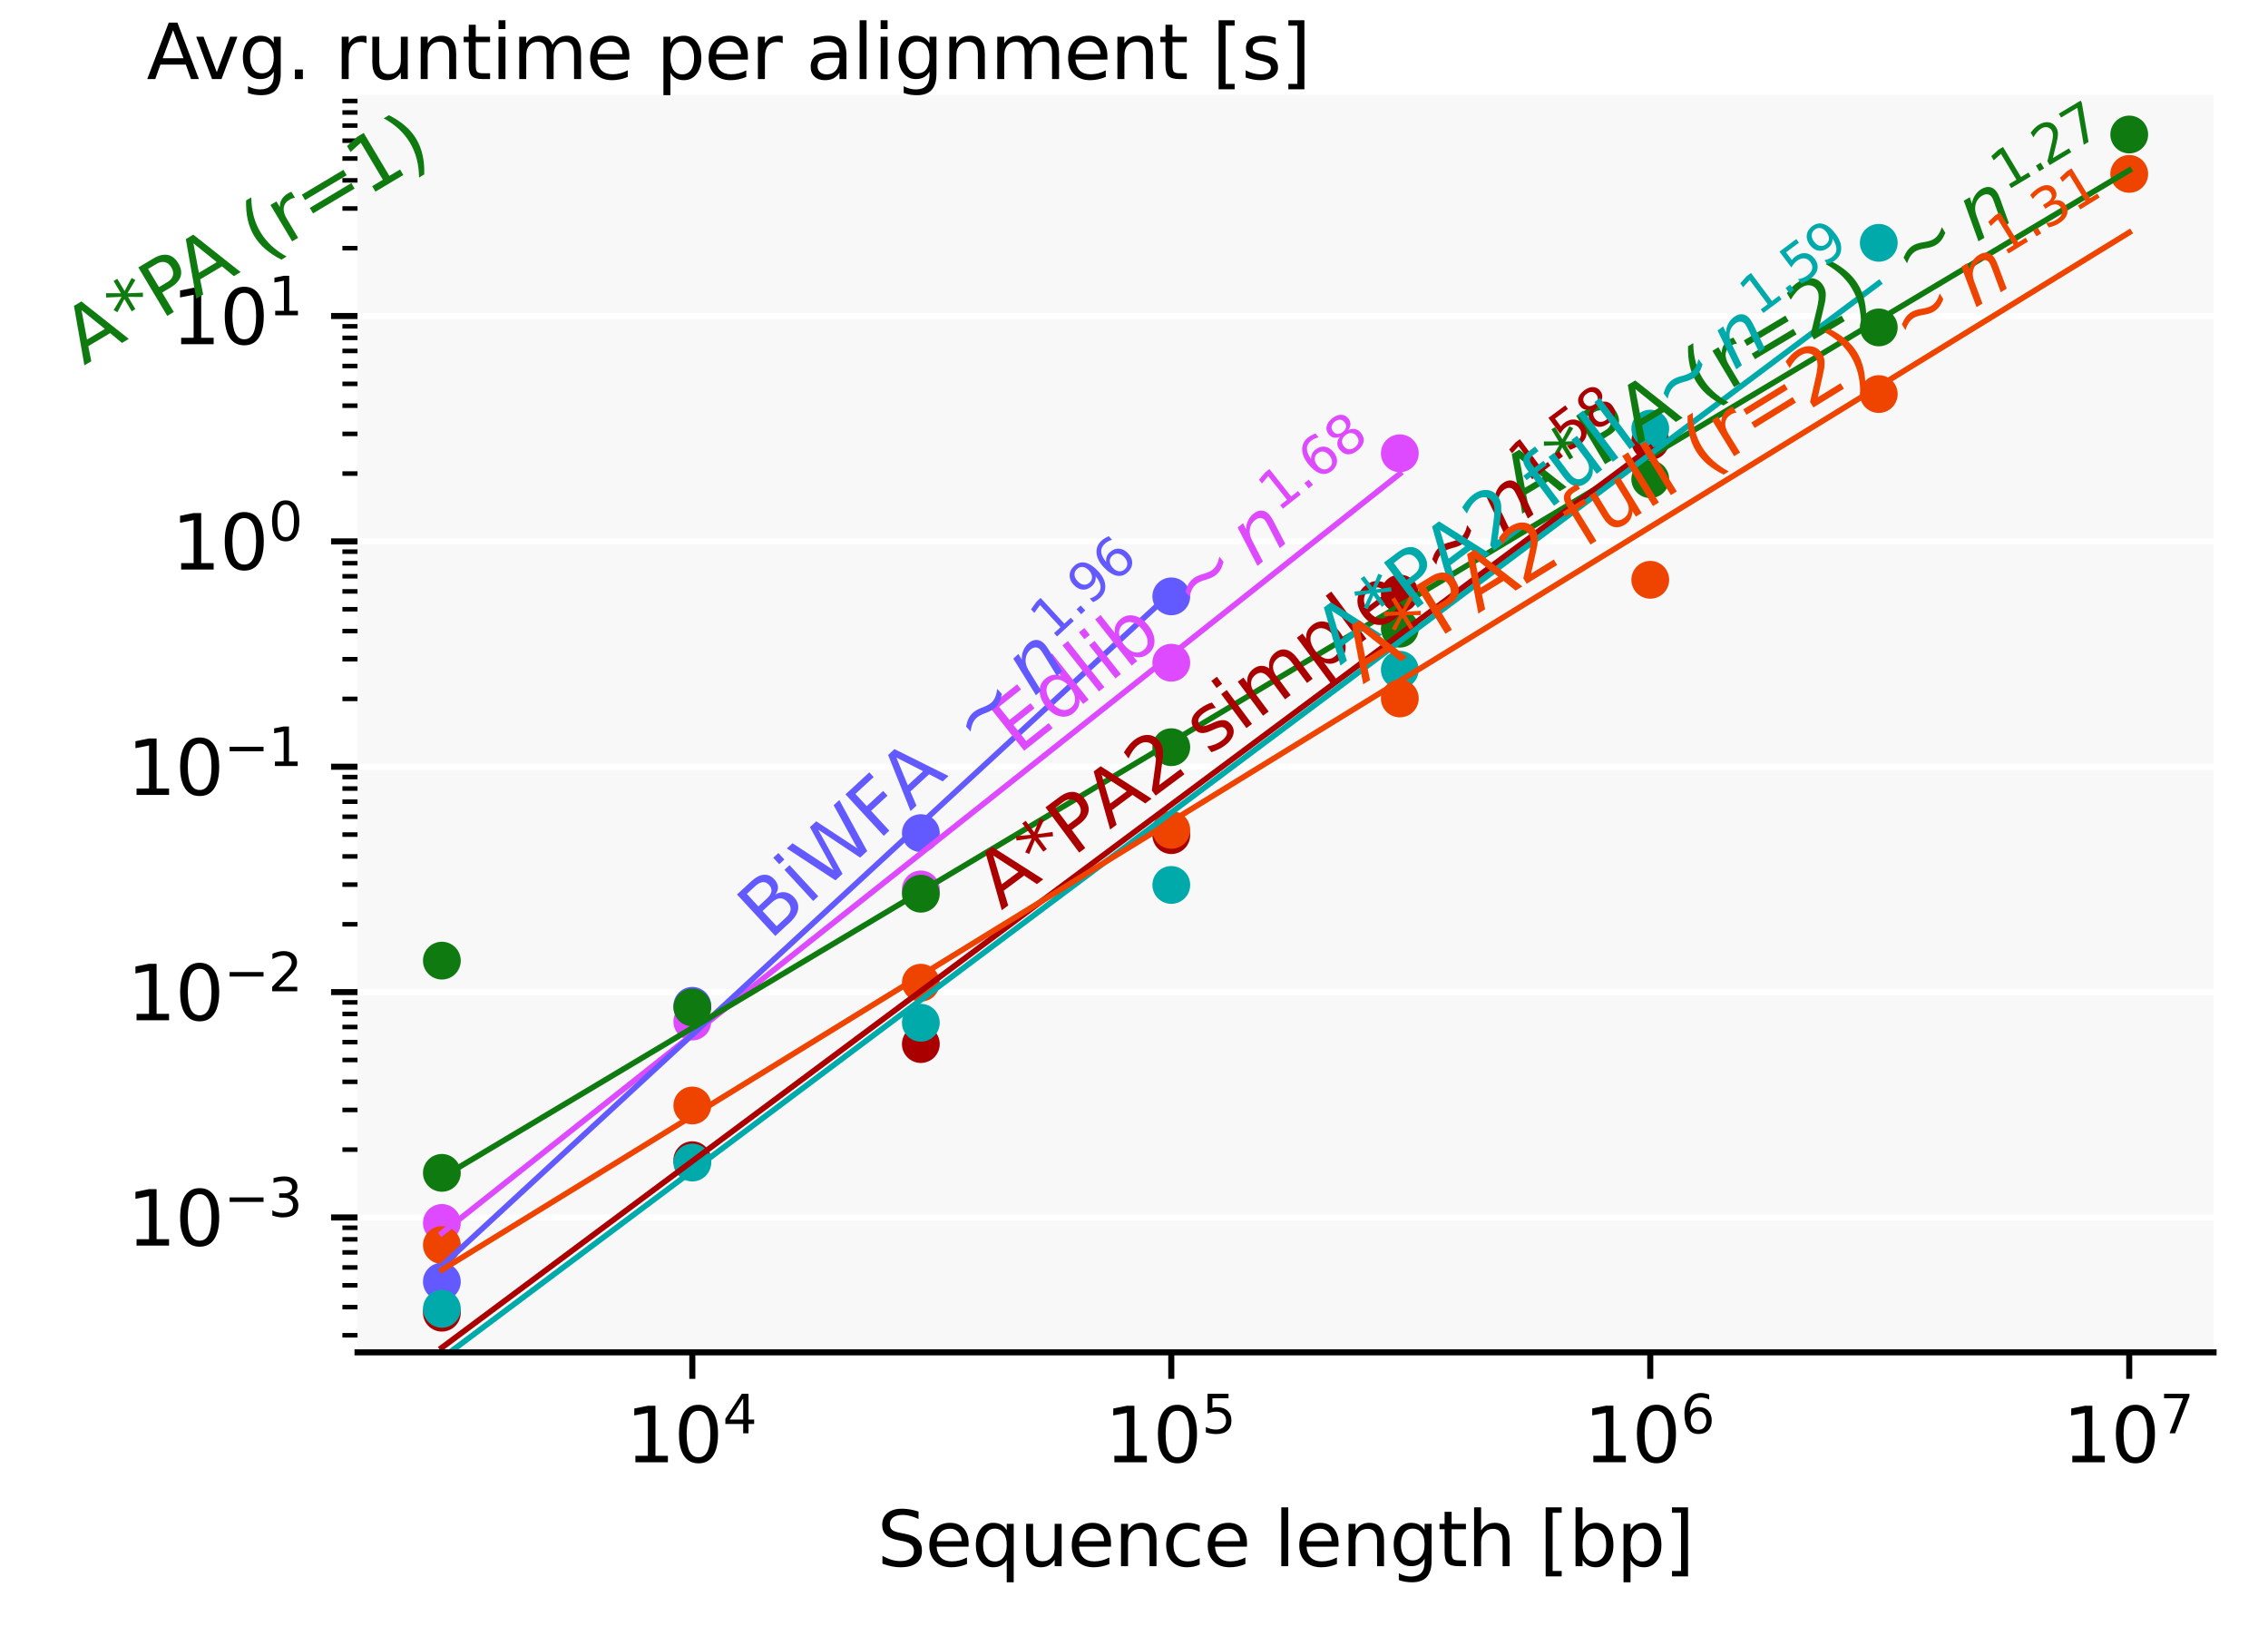 <?xml version="1.0" encoding="utf-8" standalone="no"?>
<!DOCTYPE svg PUBLIC "-//W3C//DTD SVG 1.1//EN"
  "http://www.w3.org/Graphics/SVG/1.1/DTD/svg11.dtd">
<svg xmlns:xlink="http://www.w3.org/1999/xlink" width="300.014pt" height="216.415pt" viewBox="0 0 300.014 216.415" xmlns="http://www.w3.org/2000/svg" version="1.1">
 <defs>
  <style type="text/css">*{stroke-linejoin: round; stroke-linecap: butt}</style>
 </defs>
 <g id="figure_1">
  <g id="patch_1">
   <path d="M 0 216.415 
L 300.014 216.415 
L 300.014 0 
L 0 0 
z
" style="fill: #ffffff"/>
  </g>
  <g id="axes_1">
   <g id="patch_2">
    <path d="M 47.294 178.859 
L 292.814 178.859 
L 292.814 12.539 
L 47.294 12.539 
z
" style="fill: #f8f8f8"/>
   </g>
   <g id="PolyCollection_1"/>
   <g id="matplotlib.axis_1">
    <g id="xtick_1">
     <g id="line2d_1">
      <defs>
       <path id="mc2940984a9" d="M 0 0 
L 0 3.5 
" style="stroke: #000000; stroke-width: 0.8"/>
      </defs>
      <g>
       <use xlink:href="#mc2940984a9" x="91.581" y="178.859" style="stroke: #000000; stroke-width: 0.8"/>
      </g>
     </g>
     <g id="text_1">
      <!-- $\mathdefault{10^{4}}$ -->
      <g transform="translate(82.781 193.458) scale(0.1 -0.1)">
       <defs>
        <path id="DejaVuSans-31" d="M 794 531 
L 1825 531 
L 1825 4091 
L 703 3866 
L 703 4441 
L 1819 4666 
L 2450 4666 
L 2450 531 
L 3481 531 
L 3481 0 
L 794 0 
L 794 531 
z
" transform="scale(0.016)"/>
        <path id="DejaVuSans-30" d="M 2034 4250 
Q 1547 4250 1301 3770 
Q 1056 3291 1056 2328 
Q 1056 1369 1301 889 
Q 1547 409 2034 409 
Q 2525 409 2770 889 
Q 3016 1369 3016 2328 
Q 3016 3291 2770 3770 
Q 2525 4250 2034 4250 
z
M 2034 4750 
Q 2819 4750 3233 4129 
Q 3647 3509 3647 2328 
Q 3647 1150 3233 529 
Q 2819 -91 2034 -91 
Q 1250 -91 836 529 
Q 422 1150 422 2328 
Q 422 3509 836 4129 
Q 1250 4750 2034 4750 
z
" transform="scale(0.016)"/>
        <path id="DejaVuSans-34" d="M 2419 4116 
L 825 1625 
L 2419 1625 
L 2419 4116 
z
M 2253 4666 
L 3047 4666 
L 3047 1625 
L 3713 1625 
L 3713 1100 
L 3047 1100 
L 3047 0 
L 2419 0 
L 2419 1100 
L 313 1100 
L 313 1709 
L 2253 4666 
z
" transform="scale(0.016)"/>
       </defs>
       <use xlink:href="#DejaVuSans-31" transform="translate(0 0.684)"/>
       <use xlink:href="#DejaVuSans-30" transform="translate(63.623 0.684)"/>
       <use xlink:href="#DejaVuSans-34" transform="translate(128.203 38.966) scale(0.7)"/>
      </g>
     </g>
    </g>
    <g id="xtick_2">
     <g id="line2d_2">
      <g>
       <use xlink:href="#mc2940984a9" x="154.94" y="178.859" style="stroke: #000000; stroke-width: 0.8"/>
      </g>
     </g>
     <g id="text_2">
      <!-- $\mathdefault{10^{5}}$ -->
      <g transform="translate(146.14 193.458) scale(0.1 -0.1)">
       <defs>
        <path id="DejaVuSans-35" d="M 691 4666 
L 3169 4666 
L 3169 4134 
L 1269 4134 
L 1269 2991 
Q 1406 3038 1543 3061 
Q 1681 3084 1819 3084 
Q 2600 3084 3056 2656 
Q 3513 2228 3513 1497 
Q 3513 744 3044 326 
Q 2575 -91 1722 -91 
Q 1428 -91 1123 -41 
Q 819 9 494 109 
L 494 744 
Q 775 591 1075 516 
Q 1375 441 1709 441 
Q 2250 441 2565 725 
Q 2881 1009 2881 1497 
Q 2881 1984 2565 2268 
Q 2250 2553 1709 2553 
Q 1456 2553 1204 2497 
Q 953 2441 691 2322 
L 691 4666 
z
" transform="scale(0.016)"/>
       </defs>
       <use xlink:href="#DejaVuSans-31" transform="translate(0 0.684)"/>
       <use xlink:href="#DejaVuSans-30" transform="translate(63.623 0.684)"/>
       <use xlink:href="#DejaVuSans-35" transform="translate(128.203 38.966) scale(0.7)"/>
      </g>
     </g>
    </g>
    <g id="xtick_3">
     <g id="line2d_3">
      <g>
       <use xlink:href="#mc2940984a9" x="218.299" y="178.859" style="stroke: #000000; stroke-width: 0.8"/>
      </g>
     </g>
     <g id="text_3">
      <!-- $\mathdefault{10^{6}}$ -->
      <g transform="translate(209.499 193.458) scale(0.1 -0.1)">
       <defs>
        <path id="DejaVuSans-36" d="M 2113 2584 
Q 1688 2584 1439 2293 
Q 1191 2003 1191 1497 
Q 1191 994 1439 701 
Q 1688 409 2113 409 
Q 2538 409 2786 701 
Q 3034 994 3034 1497 
Q 3034 2003 2786 2293 
Q 2538 2584 2113 2584 
z
M 3366 4563 
L 3366 3988 
Q 3128 4100 2886 4159 
Q 2644 4219 2406 4219 
Q 1781 4219 1451 3797 
Q 1122 3375 1075 2522 
Q 1259 2794 1537 2939 
Q 1816 3084 2150 3084 
Q 2853 3084 3261 2657 
Q 3669 2231 3669 1497 
Q 3669 778 3244 343 
Q 2819 -91 2113 -91 
Q 1303 -91 875 529 
Q 447 1150 447 2328 
Q 447 3434 972 4092 
Q 1497 4750 2381 4750 
Q 2619 4750 2861 4703 
Q 3103 4656 3366 4563 
z
" transform="scale(0.016)"/>
       </defs>
       <use xlink:href="#DejaVuSans-31" transform="translate(0 0.766)"/>
       <use xlink:href="#DejaVuSans-30" transform="translate(63.623 0.766)"/>
       <use xlink:href="#DejaVuSans-36" transform="translate(128.203 39.047) scale(0.7)"/>
      </g>
     </g>
    </g>
    <g id="xtick_4">
     <g id="line2d_4">
      <g>
       <use xlink:href="#mc2940984a9" x="281.658" y="178.859" style="stroke: #000000; stroke-width: 0.8"/>
      </g>
     </g>
     <g id="text_4">
      <!-- $\mathdefault{10^{7}}$ -->
      <g transform="translate(272.858 193.458) scale(0.1 -0.1)">
       <defs>
        <path id="DejaVuSans-37" d="M 525 4666 
L 3525 4666 
L 3525 4397 
L 1831 0 
L 1172 0 
L 2766 4134 
L 525 4134 
L 525 4666 
z
" transform="scale(0.016)"/>
       </defs>
       <use xlink:href="#DejaVuSans-31" transform="translate(0 0.684)"/>
       <use xlink:href="#DejaVuSans-30" transform="translate(63.623 0.684)"/>
       <use xlink:href="#DejaVuSans-37" transform="translate(128.203 38.966) scale(0.7)"/>
      </g>
     </g>
    </g>
    <g id="xtick_5"/>
    <g id="xtick_6"/>
    <g id="xtick_7"/>
    <g id="xtick_8"/>
    <g id="xtick_9"/>
    <g id="xtick_10"/>
    <g id="xtick_11"/>
    <g id="xtick_12"/>
    <g id="xtick_13"/>
    <g id="xtick_14"/>
    <g id="xtick_15"/>
    <g id="xtick_16"/>
    <g id="xtick_17"/>
    <g id="xtick_18"/>
    <g id="xtick_19"/>
    <g id="xtick_20"/>
    <g id="xtick_21"/>
    <g id="xtick_22"/>
    <g id="xtick_23"/>
    <g id="xtick_24"/>
    <g id="xtick_25"/>
    <g id="xtick_26"/>
    <g id="xtick_27"/>
    <g id="xtick_28"/>
    <g id="xtick_29"/>
    <g id="xtick_30"/>
    <g id="xtick_31"/>
    <g id="xtick_32"/>
    <g id="xtick_33"/>
    <g id="xtick_34"/>
    <g id="xtick_35"/>
    <g id="xtick_36"/>
    <g id="text_5">
     <!-- Sequence length [bp] -->
     <g transform="translate(116.024 207.136) scale(0.1 -0.1)">
      <defs>
       <path id="DejaVuSans-53" d="M 3425 4513 
L 3425 3897 
Q 3066 4069 2747 4153 
Q 2428 4238 2131 4238 
Q 1616 4238 1336 4038 
Q 1056 3838 1056 3469 
Q 1056 3159 1242 3001 
Q 1428 2844 1947 2747 
L 2328 2669 
Q 3034 2534 3370 2195 
Q 3706 1856 3706 1288 
Q 3706 609 3251 259 
Q 2797 -91 1919 -91 
Q 1588 -91 1214 -16 
Q 841 59 441 206 
L 441 856 
Q 825 641 1194 531 
Q 1563 422 1919 422 
Q 2459 422 2753 634 
Q 3047 847 3047 1241 
Q 3047 1584 2836 1778 
Q 2625 1972 2144 2069 
L 1759 2144 
Q 1053 2284 737 2584 
Q 422 2884 422 3419 
Q 422 4038 858 4394 
Q 1294 4750 2059 4750 
Q 2388 4750 2728 4690 
Q 3069 4631 3425 4513 
z
" transform="scale(0.016)"/>
       <path id="DejaVuSans-65" d="M 3597 1894 
L 3597 1613 
L 953 1613 
Q 991 1019 1311 708 
Q 1631 397 2203 397 
Q 2534 397 2845 478 
Q 3156 559 3463 722 
L 3463 178 
Q 3153 47 2828 -22 
Q 2503 -91 2169 -91 
Q 1331 -91 842 396 
Q 353 884 353 1716 
Q 353 2575 817 3079 
Q 1281 3584 2069 3584 
Q 2775 3584 3186 3129 
Q 3597 2675 3597 1894 
z
M 3022 2063 
Q 3016 2534 2758 2815 
Q 2500 3097 2075 3097 
Q 1594 3097 1305 2825 
Q 1016 2553 972 2059 
L 3022 2063 
z
" transform="scale(0.016)"/>
       <path id="DejaVuSans-71" d="M 947 1747 
Q 947 1113 1208 752 
Q 1469 391 1925 391 
Q 2381 391 2643 752 
Q 2906 1113 2906 1747 
Q 2906 2381 2643 2742 
Q 2381 3103 1925 3103 
Q 1469 3103 1208 2742 
Q 947 2381 947 1747 
z
M 2906 525 
Q 2725 213 2448 61 
Q 2172 -91 1784 -91 
Q 1150 -91 751 415 
Q 353 922 353 1747 
Q 353 2572 751 3078 
Q 1150 3584 1784 3584 
Q 2172 3584 2448 3432 
Q 2725 3281 2906 2969 
L 2906 3500 
L 3481 3500 
L 3481 -1331 
L 2906 -1331 
L 2906 525 
z
" transform="scale(0.016)"/>
       <path id="DejaVuSans-75" d="M 544 1381 
L 544 3500 
L 1119 3500 
L 1119 1403 
Q 1119 906 1312 657 
Q 1506 409 1894 409 
Q 2359 409 2629 706 
Q 2900 1003 2900 1516 
L 2900 3500 
L 3475 3500 
L 3475 0 
L 2900 0 
L 2900 538 
Q 2691 219 2414 64 
Q 2138 -91 1772 -91 
Q 1169 -91 856 284 
Q 544 659 544 1381 
z
M 1991 3584 
L 1991 3584 
z
" transform="scale(0.016)"/>
       <path id="DejaVuSans-6e" d="M 3513 2113 
L 3513 0 
L 2938 0 
L 2938 2094 
Q 2938 2591 2744 2837 
Q 2550 3084 2163 3084 
Q 1697 3084 1428 2787 
Q 1159 2491 1159 1978 
L 1159 0 
L 581 0 
L 581 3500 
L 1159 3500 
L 1159 2956 
Q 1366 3272 1645 3428 
Q 1925 3584 2291 3584 
Q 2894 3584 3203 3211 
Q 3513 2838 3513 2113 
z
" transform="scale(0.016)"/>
       <path id="DejaVuSans-63" d="M 3122 3366 
L 3122 2828 
Q 2878 2963 2633 3030 
Q 2388 3097 2138 3097 
Q 1578 3097 1268 2742 
Q 959 2388 959 1747 
Q 959 1106 1268 751 
Q 1578 397 2138 397 
Q 2388 397 2633 464 
Q 2878 531 3122 666 
L 3122 134 
Q 2881 22 2623 -34 
Q 2366 -91 2075 -91 
Q 1284 -91 818 406 
Q 353 903 353 1747 
Q 353 2603 823 3093 
Q 1294 3584 2113 3584 
Q 2378 3584 2631 3529 
Q 2884 3475 3122 3366 
z
" transform="scale(0.016)"/>
       <path id="DejaVuSans-20" transform="scale(0.016)"/>
       <path id="DejaVuSans-6c" d="M 603 4863 
L 1178 4863 
L 1178 0 
L 603 0 
L 603 4863 
z
" transform="scale(0.016)"/>
       <path id="DejaVuSans-67" d="M 2906 1791 
Q 2906 2416 2648 2759 
Q 2391 3103 1925 3103 
Q 1463 3103 1205 2759 
Q 947 2416 947 1791 
Q 947 1169 1205 825 
Q 1463 481 1925 481 
Q 2391 481 2648 825 
Q 2906 1169 2906 1791 
z
M 3481 434 
Q 3481 -459 3084 -895 
Q 2688 -1331 1869 -1331 
Q 1566 -1331 1297 -1286 
Q 1028 -1241 775 -1147 
L 775 -588 
Q 1028 -725 1275 -790 
Q 1522 -856 1778 -856 
Q 2344 -856 2625 -561 
Q 2906 -266 2906 331 
L 2906 616 
Q 2728 306 2450 153 
Q 2172 0 1784 0 
Q 1141 0 747 490 
Q 353 981 353 1791 
Q 353 2603 747 3093 
Q 1141 3584 1784 3584 
Q 2172 3584 2450 3431 
Q 2728 3278 2906 2969 
L 2906 3500 
L 3481 3500 
L 3481 434 
z
" transform="scale(0.016)"/>
       <path id="DejaVuSans-74" d="M 1172 4494 
L 1172 3500 
L 2356 3500 
L 2356 3053 
L 1172 3053 
L 1172 1153 
Q 1172 725 1289 603 
Q 1406 481 1766 481 
L 2356 481 
L 2356 0 
L 1766 0 
Q 1100 0 847 248 
Q 594 497 594 1153 
L 594 3053 
L 172 3053 
L 172 3500 
L 594 3500 
L 594 4494 
L 1172 4494 
z
" transform="scale(0.016)"/>
       <path id="DejaVuSans-68" d="M 3513 2113 
L 3513 0 
L 2938 0 
L 2938 2094 
Q 2938 2591 2744 2837 
Q 2550 3084 2163 3084 
Q 1697 3084 1428 2787 
Q 1159 2491 1159 1978 
L 1159 0 
L 581 0 
L 581 4863 
L 1159 4863 
L 1159 2956 
Q 1366 3272 1645 3428 
Q 1925 3584 2291 3584 
Q 2894 3584 3203 3211 
Q 3513 2838 3513 2113 
z
" transform="scale(0.016)"/>
       <path id="DejaVuSans-5b" d="M 550 4863 
L 1875 4863 
L 1875 4416 
L 1125 4416 
L 1125 -397 
L 1875 -397 
L 1875 -844 
L 550 -844 
L 550 4863 
z
" transform="scale(0.016)"/>
       <path id="DejaVuSans-62" d="M 3116 1747 
Q 3116 2381 2855 2742 
Q 2594 3103 2138 3103 
Q 1681 3103 1420 2742 
Q 1159 2381 1159 1747 
Q 1159 1113 1420 752 
Q 1681 391 2138 391 
Q 2594 391 2855 752 
Q 3116 1113 3116 1747 
z
M 1159 2969 
Q 1341 3281 1617 3432 
Q 1894 3584 2278 3584 
Q 2916 3584 3314 3078 
Q 3713 2572 3713 1747 
Q 3713 922 3314 415 
Q 2916 -91 2278 -91 
Q 1894 -91 1617 61 
Q 1341 213 1159 525 
L 1159 0 
L 581 0 
L 581 4863 
L 1159 4863 
L 1159 2969 
z
" transform="scale(0.016)"/>
       <path id="DejaVuSans-70" d="M 1159 525 
L 1159 -1331 
L 581 -1331 
L 581 3500 
L 1159 3500 
L 1159 2969 
Q 1341 3281 1617 3432 
Q 1894 3584 2278 3584 
Q 2916 3584 3314 3078 
Q 3713 2572 3713 1747 
Q 3713 922 3314 415 
Q 2916 -91 2278 -91 
Q 1894 -91 1617 61 
Q 1341 213 1159 525 
z
M 3116 1747 
Q 3116 2381 2855 2742 
Q 2594 3103 2138 3103 
Q 1681 3103 1420 2742 
Q 1159 2381 1159 1747 
Q 1159 1113 1420 752 
Q 1681 391 2138 391 
Q 2594 391 2855 752 
Q 3116 1113 3116 1747 
z
" transform="scale(0.016)"/>
       <path id="DejaVuSans-5d" d="M 1947 4863 
L 1947 -844 
L 622 -844 
L 622 -397 
L 1369 -397 
L 1369 4416 
L 622 4416 
L 622 4863 
L 1947 4863 
z
" transform="scale(0.016)"/>
      </defs>
      <use xlink:href="#DejaVuSans-53"/>
      <use xlink:href="#DejaVuSans-65" x="63.477"/>
      <use xlink:href="#DejaVuSans-71" x="125"/>
      <use xlink:href="#DejaVuSans-75" x="188.477"/>
      <use xlink:href="#DejaVuSans-65" x="251.855"/>
      <use xlink:href="#DejaVuSans-6e" x="313.379"/>
      <use xlink:href="#DejaVuSans-63" x="376.758"/>
      <use xlink:href="#DejaVuSans-65" x="431.738"/>
      <use xlink:href="#DejaVuSans-20" x="493.262"/>
      <use xlink:href="#DejaVuSans-6c" x="525.049"/>
      <use xlink:href="#DejaVuSans-65" x="552.832"/>
      <use xlink:href="#DejaVuSans-6e" x="614.355"/>
      <use xlink:href="#DejaVuSans-67" x="677.734"/>
      <use xlink:href="#DejaVuSans-74" x="741.211"/>
      <use xlink:href="#DejaVuSans-68" x="780.42"/>
      <use xlink:href="#DejaVuSans-20" x="843.799"/>
      <use xlink:href="#DejaVuSans-5b" x="875.586"/>
      <use xlink:href="#DejaVuSans-62" x="914.6"/>
      <use xlink:href="#DejaVuSans-70" x="978.076"/>
      <use xlink:href="#DejaVuSans-5d" x="1041.553"/>
     </g>
    </g>
   </g>
   <g id="matplotlib.axis_2">
    <g id="ytick_1">
     <g id="line2d_5">
      <path d="M 47.294 161.016 
L 292.814 161.016 
" clip-path="url(#p3058b700d5)" style="fill: none; stroke: #ffffff; stroke-width: 0.8; stroke-linecap: square"/>
     </g>
     <g id="line2d_6">
      <defs>
       <path id="m38356de965" d="M 0 0 
L -3.5 0 
" style="stroke: #000000; stroke-width: 0.8"/>
      </defs>
      <g>
       <use xlink:href="#m38356de965" x="47.294" y="161.016" style="stroke: #000000; stroke-width: 0.8"/>
      </g>
     </g>
     <g id="text_6">
      <!-- $\mathdefault{10^{-3}}$ -->
      <g transform="translate(16.794 164.815) scale(0.1 -0.1)">
       <defs>
        <path id="DejaVuSans-2212" d="M 678 2272 
L 4684 2272 
L 4684 1741 
L 678 1741 
L 678 2272 
z
" transform="scale(0.016)"/>
        <path id="DejaVuSans-33" d="M 2597 2516 
Q 3050 2419 3304 2112 
Q 3559 1806 3559 1356 
Q 3559 666 3084 287 
Q 2609 -91 1734 -91 
Q 1441 -91 1130 -33 
Q 819 25 488 141 
L 488 750 
Q 750 597 1062 519 
Q 1375 441 1716 441 
Q 2309 441 2620 675 
Q 2931 909 2931 1356 
Q 2931 1769 2642 2001 
Q 2353 2234 1838 2234 
L 1294 2234 
L 1294 2753 
L 1863 2753 
Q 2328 2753 2575 2939 
Q 2822 3125 2822 3475 
Q 2822 3834 2567 4026 
Q 2313 4219 1838 4219 
Q 1578 4219 1281 4162 
Q 984 4106 628 3988 
L 628 4550 
Q 988 4650 1302 4700 
Q 1616 4750 1894 4750 
Q 2613 4750 3031 4423 
Q 3450 4097 3450 3541 
Q 3450 3153 3228 2886 
Q 3006 2619 2597 2516 
z
" transform="scale(0.016)"/>
       </defs>
       <use xlink:href="#DejaVuSans-31" transform="translate(0 0.766)"/>
       <use xlink:href="#DejaVuSans-30" transform="translate(63.623 0.766)"/>
       <use xlink:href="#DejaVuSans-2212" transform="translate(128.203 39.047) scale(0.7)"/>
       <use xlink:href="#DejaVuSans-33" transform="translate(186.855 39.047) scale(0.7)"/>
      </g>
     </g>
    </g>
    <g id="ytick_2">
     <g id="line2d_7">
      <path d="M 47.294 131.21 
L 292.814 131.21 
" clip-path="url(#p3058b700d5)" style="fill: none; stroke: #ffffff; stroke-width: 0.8; stroke-linecap: square"/>
     </g>
     <g id="line2d_8">
      <g>
       <use xlink:href="#m38356de965" x="47.294" y="131.21" style="stroke: #000000; stroke-width: 0.8"/>
      </g>
     </g>
     <g id="text_7">
      <!-- $\mathdefault{10^{-2}}$ -->
      <g transform="translate(16.794 135.01) scale(0.1 -0.1)">
       <defs>
        <path id="DejaVuSans-32" d="M 1228 531 
L 3431 531 
L 3431 0 
L 469 0 
L 469 531 
Q 828 903 1448 1529 
Q 2069 2156 2228 2338 
Q 2531 2678 2651 2914 
Q 2772 3150 2772 3378 
Q 2772 3750 2511 3984 
Q 2250 4219 1831 4219 
Q 1534 4219 1204 4116 
Q 875 4013 500 3803 
L 500 4441 
Q 881 4594 1212 4672 
Q 1544 4750 1819 4750 
Q 2544 4750 2975 4387 
Q 3406 4025 3406 3419 
Q 3406 3131 3298 2873 
Q 3191 2616 2906 2266 
Q 2828 2175 2409 1742 
Q 1991 1309 1228 531 
z
" transform="scale(0.016)"/>
       </defs>
       <use xlink:href="#DejaVuSans-31" transform="translate(0 0.766)"/>
       <use xlink:href="#DejaVuSans-30" transform="translate(63.623 0.766)"/>
       <use xlink:href="#DejaVuSans-2212" transform="translate(128.203 39.047) scale(0.7)"/>
       <use xlink:href="#DejaVuSans-32" transform="translate(186.855 39.047) scale(0.7)"/>
      </g>
     </g>
    </g>
    <g id="ytick_3">
     <g id="line2d_9">
      <path d="M 47.294 101.405 
L 292.814 101.405 
" clip-path="url(#p3058b700d5)" style="fill: none; stroke: #ffffff; stroke-width: 0.8; stroke-linecap: square"/>
     </g>
     <g id="line2d_10">
      <g>
       <use xlink:href="#m38356de965" x="47.294" y="101.405" style="stroke: #000000; stroke-width: 0.8"/>
      </g>
     </g>
     <g id="text_8">
      <!-- $\mathdefault{10^{-1}}$ -->
      <g transform="translate(16.794 105.204) scale(0.1 -0.1)">
       <use xlink:href="#DejaVuSans-31" transform="translate(0 0.684)"/>
       <use xlink:href="#DejaVuSans-30" transform="translate(63.623 0.684)"/>
       <use xlink:href="#DejaVuSans-2212" transform="translate(128.203 38.966) scale(0.7)"/>
       <use xlink:href="#DejaVuSans-31" transform="translate(186.855 38.966) scale(0.7)"/>
      </g>
     </g>
    </g>
    <g id="ytick_4">
     <g id="line2d_11">
      <path d="M 47.294 71.6 
L 292.814 71.6 
" clip-path="url(#p3058b700d5)" style="fill: none; stroke: #ffffff; stroke-width: 0.8; stroke-linecap: square"/>
     </g>
     <g id="line2d_12">
      <g>
       <use xlink:href="#m38356de965" x="47.294" y="71.6" style="stroke: #000000; stroke-width: 0.8"/>
      </g>
     </g>
     <g id="text_9">
      <!-- $\mathdefault{10^{0}}$ -->
      <g transform="translate(22.694 75.399) scale(0.1 -0.1)">
       <use xlink:href="#DejaVuSans-31" transform="translate(0 0.766)"/>
       <use xlink:href="#DejaVuSans-30" transform="translate(63.623 0.766)"/>
       <use xlink:href="#DejaVuSans-30" transform="translate(128.203 39.047) scale(0.7)"/>
      </g>
     </g>
    </g>
    <g id="ytick_5">
     <g id="line2d_13">
      <path d="M 47.294 41.794 
L 292.814 41.794 
" clip-path="url(#p3058b700d5)" style="fill: none; stroke: #ffffff; stroke-width: 0.8; stroke-linecap: square"/>
     </g>
     <g id="line2d_14">
      <g>
       <use xlink:href="#m38356de965" x="47.294" y="41.794" style="stroke: #000000; stroke-width: 0.8"/>
      </g>
     </g>
     <g id="text_10">
      <!-- $\mathdefault{10^{1}}$ -->
      <g transform="translate(22.694 45.594) scale(0.1 -0.1)">
       <use xlink:href="#DejaVuSans-31" transform="translate(0 0.684)"/>
       <use xlink:href="#DejaVuSans-30" transform="translate(63.623 0.684)"/>
       <use xlink:href="#DejaVuSans-31" transform="translate(128.203 38.966) scale(0.7)"/>
      </g>
     </g>
    </g>
    <g id="ytick_6">
     <g id="line2d_15">
      <defs>
       <path id="m8ef26b0c0e" d="M 0 0 
L -2 0 
" style="stroke: #000000; stroke-width: 0.6"/>
      </defs>
      <g>
       <use xlink:href="#m8ef26b0c0e" x="47.294" y="176.6" style="stroke: #000000; stroke-width: 0.6"/>
      </g>
     </g>
    </g>
    <g id="ytick_7">
     <g id="line2d_16">
      <g>
       <use xlink:href="#m8ef26b0c0e" x="47.294" y="172.876" style="stroke: #000000; stroke-width: 0.6"/>
      </g>
     </g>
    </g>
    <g id="ytick_8">
     <g id="line2d_17">
      <g>
       <use xlink:href="#m8ef26b0c0e" x="47.294" y="169.988" style="stroke: #000000; stroke-width: 0.6"/>
      </g>
     </g>
    </g>
    <g id="ytick_9">
     <g id="line2d_18">
      <g>
       <use xlink:href="#m8ef26b0c0e" x="47.294" y="167.628" style="stroke: #000000; stroke-width: 0.6"/>
      </g>
     </g>
    </g>
    <g id="ytick_10">
     <g id="line2d_19">
      <g>
       <use xlink:href="#m8ef26b0c0e" x="47.294" y="165.633" style="stroke: #000000; stroke-width: 0.6"/>
      </g>
     </g>
    </g>
    <g id="ytick_11">
     <g id="line2d_20">
      <g>
       <use xlink:href="#m8ef26b0c0e" x="47.294" y="163.904" style="stroke: #000000; stroke-width: 0.6"/>
      </g>
     </g>
    </g>
    <g id="ytick_12">
     <g id="line2d_21">
      <g>
       <use xlink:href="#m8ef26b0c0e" x="47.294" y="162.379" style="stroke: #000000; stroke-width: 0.6"/>
      </g>
     </g>
    </g>
    <g id="ytick_13">
     <g id="line2d_22">
      <g>
       <use xlink:href="#m8ef26b0c0e" x="47.294" y="152.043" style="stroke: #000000; stroke-width: 0.6"/>
      </g>
     </g>
    </g>
    <g id="ytick_14">
     <g id="line2d_23">
      <g>
       <use xlink:href="#m8ef26b0c0e" x="47.294" y="146.795" style="stroke: #000000; stroke-width: 0.6"/>
      </g>
     </g>
    </g>
    <g id="ytick_15">
     <g id="line2d_24">
      <g>
       <use xlink:href="#m8ef26b0c0e" x="47.294" y="143.071" style="stroke: #000000; stroke-width: 0.6"/>
      </g>
     </g>
    </g>
    <g id="ytick_16">
     <g id="line2d_25">
      <g>
       <use xlink:href="#m8ef26b0c0e" x="47.294" y="140.183" style="stroke: #000000; stroke-width: 0.6"/>
      </g>
     </g>
    </g>
    <g id="ytick_17">
     <g id="line2d_26">
      <g>
       <use xlink:href="#m8ef26b0c0e" x="47.294" y="137.823" style="stroke: #000000; stroke-width: 0.6"/>
      </g>
     </g>
    </g>
    <g id="ytick_18">
     <g id="line2d_27">
      <g>
       <use xlink:href="#m8ef26b0c0e" x="47.294" y="135.827" style="stroke: #000000; stroke-width: 0.6"/>
      </g>
     </g>
    </g>
    <g id="ytick_19">
     <g id="line2d_28">
      <g>
       <use xlink:href="#m8ef26b0c0e" x="47.294" y="134.099" style="stroke: #000000; stroke-width: 0.6"/>
      </g>
     </g>
    </g>
    <g id="ytick_20">
     <g id="line2d_29">
      <g>
       <use xlink:href="#m8ef26b0c0e" x="47.294" y="132.574" style="stroke: #000000; stroke-width: 0.6"/>
      </g>
     </g>
    </g>
    <g id="ytick_21">
     <g id="line2d_30">
      <g>
       <use xlink:href="#m8ef26b0c0e" x="47.294" y="122.238" style="stroke: #000000; stroke-width: 0.6"/>
      </g>
     </g>
    </g>
    <g id="ytick_22">
     <g id="line2d_31">
      <g>
       <use xlink:href="#m8ef26b0c0e" x="47.294" y="116.99" style="stroke: #000000; stroke-width: 0.6"/>
      </g>
     </g>
    </g>
    <g id="ytick_23">
     <g id="line2d_32">
      <g>
       <use xlink:href="#m8ef26b0c0e" x="47.294" y="113.266" style="stroke: #000000; stroke-width: 0.6"/>
      </g>
     </g>
    </g>
    <g id="ytick_24">
     <g id="line2d_33">
      <g>
       <use xlink:href="#m8ef26b0c0e" x="47.294" y="110.377" style="stroke: #000000; stroke-width: 0.6"/>
      </g>
     </g>
    </g>
    <g id="ytick_25">
     <g id="line2d_34">
      <g>
       <use xlink:href="#m8ef26b0c0e" x="47.294" y="108.017" style="stroke: #000000; stroke-width: 0.6"/>
      </g>
     </g>
    </g>
    <g id="ytick_26">
     <g id="line2d_35">
      <g>
       <use xlink:href="#m8ef26b0c0e" x="47.294" y="106.022" style="stroke: #000000; stroke-width: 0.6"/>
      </g>
     </g>
    </g>
    <g id="ytick_27">
     <g id="line2d_36">
      <g>
       <use xlink:href="#m8ef26b0c0e" x="47.294" y="104.293" style="stroke: #000000; stroke-width: 0.6"/>
      </g>
     </g>
    </g>
    <g id="ytick_28">
     <g id="line2d_37">
      <g>
       <use xlink:href="#m8ef26b0c0e" x="47.294" y="102.769" style="stroke: #000000; stroke-width: 0.6"/>
      </g>
     </g>
    </g>
    <g id="ytick_29">
     <g id="line2d_38">
      <g>
       <use xlink:href="#m8ef26b0c0e" x="47.294" y="92.433" style="stroke: #000000; stroke-width: 0.6"/>
      </g>
     </g>
    </g>
    <g id="ytick_30">
     <g id="line2d_39">
      <g>
       <use xlink:href="#m8ef26b0c0e" x="47.294" y="87.184" style="stroke: #000000; stroke-width: 0.6"/>
      </g>
     </g>
    </g>
    <g id="ytick_31">
     <g id="line2d_40">
      <g>
       <use xlink:href="#m8ef26b0c0e" x="47.294" y="83.46" style="stroke: #000000; stroke-width: 0.6"/>
      </g>
     </g>
    </g>
    <g id="ytick_32">
     <g id="line2d_41">
      <g>
       <use xlink:href="#m8ef26b0c0e" x="47.294" y="80.572" style="stroke: #000000; stroke-width: 0.6"/>
      </g>
     </g>
    </g>
    <g id="ytick_33">
     <g id="line2d_42">
      <g>
       <use xlink:href="#m8ef26b0c0e" x="47.294" y="78.212" style="stroke: #000000; stroke-width: 0.6"/>
      </g>
     </g>
    </g>
    <g id="ytick_34">
     <g id="line2d_43">
      <g>
       <use xlink:href="#m8ef26b0c0e" x="47.294" y="76.217" style="stroke: #000000; stroke-width: 0.6"/>
      </g>
     </g>
    </g>
    <g id="ytick_35">
     <g id="line2d_44">
      <g>
       <use xlink:href="#m8ef26b0c0e" x="47.294" y="74.488" style="stroke: #000000; stroke-width: 0.6"/>
      </g>
     </g>
    </g>
    <g id="ytick_36">
     <g id="line2d_45">
      <g>
       <use xlink:href="#m8ef26b0c0e" x="47.294" y="72.963" style="stroke: #000000; stroke-width: 0.6"/>
      </g>
     </g>
    </g>
    <g id="ytick_37">
     <g id="line2d_46">
      <g>
       <use xlink:href="#m8ef26b0c0e" x="47.294" y="62.627" style="stroke: #000000; stroke-width: 0.6"/>
      </g>
     </g>
    </g>
    <g id="ytick_38">
     <g id="line2d_47">
      <g>
       <use xlink:href="#m8ef26b0c0e" x="47.294" y="57.379" style="stroke: #000000; stroke-width: 0.6"/>
      </g>
     </g>
    </g>
    <g id="ytick_39">
     <g id="line2d_48">
      <g>
       <use xlink:href="#m8ef26b0c0e" x="47.294" y="53.655" style="stroke: #000000; stroke-width: 0.6"/>
      </g>
     </g>
    </g>
    <g id="ytick_40">
     <g id="line2d_49">
      <g>
       <use xlink:href="#m8ef26b0c0e" x="47.294" y="50.767" style="stroke: #000000; stroke-width: 0.6"/>
      </g>
     </g>
    </g>
    <g id="ytick_41">
     <g id="line2d_50">
      <g>
       <use xlink:href="#m8ef26b0c0e" x="47.294" y="48.407" style="stroke: #000000; stroke-width: 0.6"/>
      </g>
     </g>
    </g>
    <g id="ytick_42">
     <g id="line2d_51">
      <g>
       <use xlink:href="#m8ef26b0c0e" x="47.294" y="46.411" style="stroke: #000000; stroke-width: 0.6"/>
      </g>
     </g>
    </g>
    <g id="ytick_43">
     <g id="line2d_52">
      <g>
       <use xlink:href="#m8ef26b0c0e" x="47.294" y="44.683" style="stroke: #000000; stroke-width: 0.6"/>
      </g>
     </g>
    </g>
    <g id="ytick_44">
     <g id="line2d_53">
      <g>
       <use xlink:href="#m8ef26b0c0e" x="47.294" y="43.158" style="stroke: #000000; stroke-width: 0.6"/>
      </g>
     </g>
    </g>
    <g id="ytick_45">
     <g id="line2d_54">
      <g>
       <use xlink:href="#m8ef26b0c0e" x="47.294" y="32.822" style="stroke: #000000; stroke-width: 0.6"/>
      </g>
     </g>
    </g>
    <g id="ytick_46">
     <g id="line2d_55">
      <g>
       <use xlink:href="#m8ef26b0c0e" x="47.294" y="27.574" style="stroke: #000000; stroke-width: 0.6"/>
      </g>
     </g>
    </g>
    <g id="ytick_47">
     <g id="line2d_56">
      <g>
       <use xlink:href="#m8ef26b0c0e" x="47.294" y="23.85" style="stroke: #000000; stroke-width: 0.6"/>
      </g>
     </g>
    </g>
    <g id="ytick_48">
     <g id="line2d_57">
      <g>
       <use xlink:href="#m8ef26b0c0e" x="47.294" y="20.961" style="stroke: #000000; stroke-width: 0.6"/>
      </g>
     </g>
    </g>
    <g id="ytick_49">
     <g id="line2d_58">
      <g>
       <use xlink:href="#m8ef26b0c0e" x="47.294" y="18.601" style="stroke: #000000; stroke-width: 0.6"/>
      </g>
     </g>
    </g>
    <g id="ytick_50">
     <g id="line2d_59">
      <g>
       <use xlink:href="#m8ef26b0c0e" x="47.294" y="16.606" style="stroke: #000000; stroke-width: 0.6"/>
      </g>
     </g>
    </g>
    <g id="ytick_51">
     <g id="line2d_60">
      <g>
       <use xlink:href="#m8ef26b0c0e" x="47.294" y="14.877" style="stroke: #000000; stroke-width: 0.6"/>
      </g>
     </g>
    </g>
    <g id="ytick_52">
     <g id="line2d_61">
      <g>
       <use xlink:href="#m8ef26b0c0e" x="47.294" y="13.353" style="stroke: #000000; stroke-width: 0.6"/>
      </g>
     </g>
    </g>
    <g id="text_11">
     <!-- Avg. runtime per alignment [s] -->
     <g transform="translate(19.394 10.459) scale(0.1 -0.1)">
      <defs>
       <path id="DejaVuSans-41" d="M 2188 4044 
L 1331 1722 
L 3047 1722 
L 2188 4044 
z
M 1831 4666 
L 2547 4666 
L 4325 0 
L 3669 0 
L 3244 1197 
L 1141 1197 
L 716 0 
L 50 0 
L 1831 4666 
z
" transform="scale(0.016)"/>
       <path id="DejaVuSans-76" d="M 191 3500 
L 800 3500 
L 1894 563 
L 2988 3500 
L 3597 3500 
L 2284 0 
L 1503 0 
L 191 3500 
z
" transform="scale(0.016)"/>
       <path id="DejaVuSans-2e" d="M 684 794 
L 1344 794 
L 1344 0 
L 684 0 
L 684 794 
z
" transform="scale(0.016)"/>
       <path id="DejaVuSans-72" d="M 2631 2963 
Q 2534 3019 2420 3045 
Q 2306 3072 2169 3072 
Q 1681 3072 1420 2755 
Q 1159 2438 1159 1844 
L 1159 0 
L 581 0 
L 581 3500 
L 1159 3500 
L 1159 2956 
Q 1341 3275 1631 3429 
Q 1922 3584 2338 3584 
Q 2397 3584 2469 3576 
Q 2541 3569 2628 3553 
L 2631 2963 
z
" transform="scale(0.016)"/>
       <path id="DejaVuSans-69" d="M 603 3500 
L 1178 3500 
L 1178 0 
L 603 0 
L 603 3500 
z
M 603 4863 
L 1178 4863 
L 1178 4134 
L 603 4134 
L 603 4863 
z
" transform="scale(0.016)"/>
       <path id="DejaVuSans-6d" d="M 3328 2828 
Q 3544 3216 3844 3400 
Q 4144 3584 4550 3584 
Q 5097 3584 5394 3201 
Q 5691 2819 5691 2113 
L 5691 0 
L 5113 0 
L 5113 2094 
Q 5113 2597 4934 2840 
Q 4756 3084 4391 3084 
Q 3944 3084 3684 2787 
Q 3425 2491 3425 1978 
L 3425 0 
L 2847 0 
L 2847 2094 
Q 2847 2600 2669 2842 
Q 2491 3084 2119 3084 
Q 1678 3084 1418 2786 
Q 1159 2488 1159 1978 
L 1159 0 
L 581 0 
L 581 3500 
L 1159 3500 
L 1159 2956 
Q 1356 3278 1631 3431 
Q 1906 3584 2284 3584 
Q 2666 3584 2933 3390 
Q 3200 3197 3328 2828 
z
" transform="scale(0.016)"/>
       <path id="DejaVuSans-61" d="M 2194 1759 
Q 1497 1759 1228 1600 
Q 959 1441 959 1056 
Q 959 750 1161 570 
Q 1363 391 1709 391 
Q 2188 391 2477 730 
Q 2766 1069 2766 1631 
L 2766 1759 
L 2194 1759 
z
M 3341 1997 
L 3341 0 
L 2766 0 
L 2766 531 
Q 2569 213 2275 61 
Q 1981 -91 1556 -91 
Q 1019 -91 701 211 
Q 384 513 384 1019 
Q 384 1609 779 1909 
Q 1175 2209 1959 2209 
L 2766 2209 
L 2766 2266 
Q 2766 2663 2505 2880 
Q 2244 3097 1772 3097 
Q 1472 3097 1187 3025 
Q 903 2953 641 2809 
L 641 3341 
Q 956 3463 1253 3523 
Q 1550 3584 1831 3584 
Q 2591 3584 2966 3190 
Q 3341 2797 3341 1997 
z
" transform="scale(0.016)"/>
       <path id="DejaVuSans-73" d="M 2834 3397 
L 2834 2853 
Q 2591 2978 2328 3040 
Q 2066 3103 1784 3103 
Q 1356 3103 1142 2972 
Q 928 2841 928 2578 
Q 928 2378 1081 2264 
Q 1234 2150 1697 2047 
L 1894 2003 
Q 2506 1872 2764 1633 
Q 3022 1394 3022 966 
Q 3022 478 2636 193 
Q 2250 -91 1575 -91 
Q 1294 -91 989 -36 
Q 684 19 347 128 
L 347 722 
Q 666 556 975 473 
Q 1284 391 1588 391 
Q 1994 391 2212 530 
Q 2431 669 2431 922 
Q 2431 1156 2273 1281 
Q 2116 1406 1581 1522 
L 1381 1569 
Q 847 1681 609 1914 
Q 372 2147 372 2553 
Q 372 3047 722 3315 
Q 1072 3584 1716 3584 
Q 2034 3584 2315 3537 
Q 2597 3491 2834 3397 
z
" transform="scale(0.016)"/>
      </defs>
      <use xlink:href="#DejaVuSans-41"/>
      <use xlink:href="#DejaVuSans-76" x="62.533"/>
      <use xlink:href="#DejaVuSans-67" x="121.713"/>
      <use xlink:href="#DejaVuSans-2e" x="185.189"/>
      <use xlink:href="#DejaVuSans-20" x="216.977"/>
      <use xlink:href="#DejaVuSans-72" x="248.764"/>
      <use xlink:href="#DejaVuSans-75" x="289.877"/>
      <use xlink:href="#DejaVuSans-6e" x="353.256"/>
      <use xlink:href="#DejaVuSans-74" x="416.635"/>
      <use xlink:href="#DejaVuSans-69" x="455.844"/>
      <use xlink:href="#DejaVuSans-6d" x="483.627"/>
      <use xlink:href="#DejaVuSans-65" x="581.039"/>
      <use xlink:href="#DejaVuSans-20" x="642.562"/>
      <use xlink:href="#DejaVuSans-70" x="674.35"/>
      <use xlink:href="#DejaVuSans-65" x="737.826"/>
      <use xlink:href="#DejaVuSans-72" x="799.35"/>
      <use xlink:href="#DejaVuSans-20" x="840.463"/>
      <use xlink:href="#DejaVuSans-61" x="872.25"/>
      <use xlink:href="#DejaVuSans-6c" x="933.529"/>
      <use xlink:href="#DejaVuSans-69" x="961.312"/>
      <use xlink:href="#DejaVuSans-67" x="989.096"/>
      <use xlink:href="#DejaVuSans-6e" x="1052.572"/>
      <use xlink:href="#DejaVuSans-6d" x="1115.951"/>
      <use xlink:href="#DejaVuSans-65" x="1213.363"/>
      <use xlink:href="#DejaVuSans-6e" x="1274.887"/>
      <use xlink:href="#DejaVuSans-74" x="1338.266"/>
      <use xlink:href="#DejaVuSans-20" x="1377.475"/>
      <use xlink:href="#DejaVuSans-5b" x="1409.262"/>
      <use xlink:href="#DejaVuSans-73" x="1448.275"/>
      <use xlink:href="#DejaVuSans-5d" x="1500.375"/>
     </g>
    </g>
   </g>
   <g id="line2d_62">
    <defs>
     <path id="m353232a29f" d="M 0 2 
C 0.53 2 1.039 1.789 1.414 1.414 
C 1.789 1.039 2 0.53 2 0 
C 2 -0.53 1.789 -1.039 1.414 -1.414 
C 1.039 -1.789 0.53 -2 0 -2 
C -0.53 -2 -1.039 -1.789 -1.414 -1.414 
C -1.789 -1.039 -2 -0.53 -2 0 
C -2 0.53 -1.789 1.039 -1.414 1.414 
C -1.039 1.789 -0.53 2 0 2 
z
" style="stroke: #de4aff"/>
    </defs>
    <g clip-path="url(#p3058b700d5)">
     <use xlink:href="#m353232a29f" x="58.451" y="161.743" style="fill: #de4aff; stroke: #de4aff"/>
     <use xlink:href="#m353232a29f" x="91.581" y="135.103" style="fill: #de4aff; stroke: #de4aff"/>
     <use xlink:href="#m353232a29f" x="121.81" y="117.633" style="fill: #de4aff; stroke: #de4aff"/>
     <use xlink:href="#m353232a29f" x="154.94" y="87.648" style="fill: #de4aff; stroke: #de4aff"/>
     <use xlink:href="#m353232a29f" x="185.169" y="59.952" style="fill: #de4aff; stroke: #de4aff"/>
    </g>
   </g>
   <g id="line2d_63">
    <defs>
     <path id="m6d1c3035af" d="M 0 2 
C 0.53 2 1.039 1.789 1.414 1.414 
C 1.789 1.039 2 0.53 2 0 
C 2 -0.53 1.789 -1.039 1.414 -1.414 
C 1.039 -1.789 0.53 -2 0 -2 
C -0.53 -2 -1.039 -1.789 -1.414 -1.414 
C -1.789 -1.039 -2 -0.53 -2 0 
C -2 0.53 -1.789 1.039 -1.414 1.414 
C -1.039 1.789 -0.53 2 0 2 
z
" style="stroke: #625aff"/>
    </defs>
    <g clip-path="url(#p3058b700d5)">
     <use xlink:href="#m6d1c3035af" x="58.451" y="169.503" style="fill: #625aff; stroke: #625aff"/>
     <use xlink:href="#m6d1c3035af" x="91.581" y="133.021" style="fill: #625aff; stroke: #625aff"/>
     <use xlink:href="#m6d1c3035af" x="121.81" y="110.186" style="fill: #625aff; stroke: #625aff"/>
     <use xlink:href="#m6d1c3035af" x="154.94" y="78.875" style="fill: #625aff; stroke: #625aff"/>
    </g>
   </g>
   <g id="line2d_64">
    <defs>
     <path id="m75418c0f13" d="M 0 2 
C 0.53 2 1.039 1.789 1.414 1.414 
C 1.789 1.039 2 0.53 2 0 
C 2 -0.53 1.789 -1.039 1.414 -1.414 
C 1.039 -1.789 0.53 -2 0 -2 
C -0.53 -2 -1.039 -1.789 -1.414 -1.414 
C -1.789 -1.039 -2 -0.53 -2 0 
C -2 0.53 -1.789 1.039 -1.414 1.414 
C -1.039 1.789 -0.53 2 0 2 
z
" style="stroke: #0f7a10"/>
    </defs>
    <g clip-path="url(#p3058b700d5)">
     <use xlink:href="#m75418c0f13" x="58.451" y="155.118" style="fill: #0f7a10; stroke: #0f7a10"/>
     <use xlink:href="#m75418c0f13" x="91.581" y="133.232" style="fill: #0f7a10; stroke: #0f7a10"/>
     <use xlink:href="#m75418c0f13" x="121.81" y="118.199" style="fill: #0f7a10; stroke: #0f7a10"/>
     <use xlink:href="#m75418c0f13" x="154.94" y="98.82" style="fill: #0f7a10; stroke: #0f7a10"/>
     <use xlink:href="#m75418c0f13" x="185.169" y="83.147" style="fill: #0f7a10; stroke: #0f7a10"/>
     <use xlink:href="#m75418c0f13" x="218.299" y="63.377" style="fill: #0f7a10; stroke: #0f7a10"/>
     <use xlink:href="#m75418c0f13" x="248.528" y="43.304" style="fill: #0f7a10; stroke: #0f7a10"/>
     <use xlink:href="#m75418c0f13" x="281.658" y="17.788" style="fill: #0f7a10; stroke: #0f7a10"/>
    </g>
   </g>
   <g id="line2d_65">
    <g clip-path="url(#p3058b700d5)">
     <use xlink:href="#m75418c0f13" x="58.451" y="127.05" style="fill: #0f7a10; stroke: #0f7a10"/>
    </g>
   </g>
   <g id="line2d_66">
    <defs>
     <path id="mbbafb4fed1" d="M 0 2 
C 0.53 2 1.039 1.789 1.414 1.414 
C 1.789 1.039 2 0.53 2 0 
C 2 -0.53 1.789 -1.039 1.414 -1.414 
C 1.039 -1.789 0.53 -2 0 -2 
C -0.53 -2 -1.039 -1.789 -1.414 -1.414 
C -1.789 -1.039 -2 -0.53 -2 0 
C -2 0.53 -1.789 1.039 -1.414 1.414 
C -1.039 1.789 -0.53 2 0 2 
z
" style="stroke: #aa0000"/>
    </defs>
    <g clip-path="url(#p3058b700d5)">
     <use xlink:href="#mbbafb4fed1" x="58.451" y="173.611" style="fill: #aa0000; stroke: #aa0000"/>
     <use xlink:href="#mbbafb4fed1" x="91.581" y="153.442" style="fill: #aa0000; stroke: #aa0000"/>
     <use xlink:href="#mbbafb4fed1" x="121.81" y="138.084" style="fill: #aa0000; stroke: #aa0000"/>
     <use xlink:href="#mbbafb4fed1" x="154.94" y="110.452" style="fill: #aa0000; stroke: #aa0000"/>
     <use xlink:href="#mbbafb4fed1" x="185.169" y="78.496" style="fill: #aa0000; stroke: #aa0000"/>
     <use xlink:href="#mbbafb4fed1" x="218.299" y="58.335" style="fill: #aa0000; stroke: #aa0000"/>
    </g>
   </g>
   <g id="line2d_67">
    <defs>
     <path id="m4f87cf66d4" d="M 0 2 
C 0.53 2 1.039 1.789 1.414 1.414 
C 1.789 1.039 2 0.53 2 0 
C 2 -0.53 1.789 -1.039 1.414 -1.414 
C 1.039 -1.789 0.53 -2 0 -2 
C -0.53 -2 -1.039 -1.789 -1.414 -1.414 
C -1.789 -1.039 -2 -0.53 -2 0 
C -2 0.53 -1.789 1.039 -1.414 1.414 
C -1.039 1.789 -0.53 2 0 2 
z
" style="stroke: #00aaaa"/>
    </defs>
    <g clip-path="url(#p3058b700d5)">
     <use xlink:href="#m4f87cf66d4" x="58.451" y="173.096" style="fill: #00aaaa; stroke: #00aaaa"/>
     <use xlink:href="#m4f87cf66d4" x="91.581" y="153.755" style="fill: #00aaaa; stroke: #00aaaa"/>
     <use xlink:href="#m4f87cf66d4" x="121.81" y="135.264" style="fill: #00aaaa; stroke: #00aaaa"/>
     <use xlink:href="#m4f87cf66d4" x="154.94" y="117.041" style="fill: #00aaaa; stroke: #00aaaa"/>
     <use xlink:href="#m4f87cf66d4" x="185.169" y="88.578" style="fill: #00aaaa; stroke: #00aaaa"/>
     <use xlink:href="#m4f87cf66d4" x="218.299" y="56.688" style="fill: #00aaaa; stroke: #00aaaa"/>
     <use xlink:href="#m4f87cf66d4" x="248.528" y="32.115" style="fill: #00aaaa; stroke: #00aaaa"/>
    </g>
   </g>
   <g id="line2d_68">
    <defs>
     <path id="md4696c2f50" d="M 0 2 
C 0.53 2 1.039 1.789 1.414 1.414 
C 1.789 1.039 2 0.53 2 0 
C 2 -0.53 1.789 -1.039 1.414 -1.414 
C 1.039 -1.789 0.53 -2 0 -2 
C -0.53 -2 -1.039 -1.789 -1.414 -1.414 
C -1.789 -1.039 -2 -0.53 -2 0 
C -2 0.53 -1.789 1.039 -1.414 1.414 
C -1.039 1.789 -0.53 2 0 2 
z
" style="stroke: #ee4400"/>
    </defs>
    <g clip-path="url(#p3058b700d5)">
     <use xlink:href="#md4696c2f50" x="58.451" y="164.663" style="fill: #ee4400; stroke: #ee4400"/>
     <use xlink:href="#md4696c2f50" x="91.581" y="146.207" style="fill: #ee4400; stroke: #ee4400"/>
     <use xlink:href="#md4696c2f50" x="121.81" y="129.97" style="fill: #ee4400; stroke: #ee4400"/>
     <use xlink:href="#md4696c2f50" x="154.94" y="109.756" style="fill: #ee4400; stroke: #ee4400"/>
     <use xlink:href="#md4696c2f50" x="185.169" y="92.376" style="fill: #ee4400; stroke: #ee4400"/>
     <use xlink:href="#md4696c2f50" x="218.299" y="76.683" style="fill: #ee4400; stroke: #ee4400"/>
     <use xlink:href="#md4696c2f50" x="248.528" y="52.117" style="fill: #ee4400; stroke: #ee4400"/>
     <use xlink:href="#md4696c2f50" x="281.658" y="22.998" style="fill: #ee4400; stroke: #ee4400"/>
    </g>
   </g>
   <g id="line2d_69">
    <path d="M 58.451 163.089 
L 185.169 62.662 
" clip-path="url(#p3058b700d5)" style="fill: none; stroke: #de4aff; stroke-width: 0.75; stroke-linecap: square"/>
   </g>
   <g id="line2d_70">
    <path d="M 58.451 167.417 
L 154.94 78.375 
" clip-path="url(#p3058b700d5)" style="fill: none; stroke: #625aff; stroke-width: 0.75; stroke-linecap: square"/>
   </g>
   <g id="line2d_71">
    <path d="M 58.451 155.721 
L 281.658 22.525 
" clip-path="url(#p3058b700d5)" style="fill: none; stroke: #0f7a10; stroke-width: 0.75; stroke-linecap: square"/>
   </g>
   <g id="line2d_72">
    <path d="M 58.451 178.229 
L 218.299 59.244 
" clip-path="url(#p3058b700d5)" style="fill: none; stroke: #aa0000; stroke-width: 0.75; stroke-linecap: square"/>
   </g>
   <g id="line2d_73">
    <path d="M 58.451 179.634 
L 248.528 37.449 
" clip-path="url(#p3058b700d5)" style="fill: none; stroke: #00aaaa; stroke-width: 0.75; stroke-linecap: square"/>
   </g>
   <g id="line2d_74">
    <path d="M 58.451 167.953 
L 281.658 30.739 
" clip-path="url(#p3058b700d5)" style="fill: none; stroke: #ee4400; stroke-width: 0.75; stroke-linecap: square"/>
   </g>
   <g id="patch_3">
    <path d="M 47.294 178.859 
L 292.814 178.859 
" style="fill: none; stroke: #000000; stroke-width: 0.8; stroke-linejoin: miter; stroke-linecap: square"/>
   </g>
   <g id="text_12">
    <!-- Edlib $\sim n^{1.68}$ -->
    <g style="fill: #de4aff" transform="translate(134.739 99.976) rotate(-38.398) scale(0.1 -0.1)">
     <defs>
      <path id="DejaVuSans-45" d="M 628 4666 
L 3578 4666 
L 3578 4134 
L 1259 4134 
L 1259 2753 
L 3481 2753 
L 3481 2222 
L 1259 2222 
L 1259 531 
L 3634 531 
L 3634 0 
L 628 0 
L 628 4666 
z
" transform="scale(0.016)"/>
      <path id="DejaVuSans-64" d="M 2906 2969 
L 2906 4863 
L 3481 4863 
L 3481 0 
L 2906 0 
L 2906 525 
Q 2725 213 2448 61 
Q 2172 -91 1784 -91 
Q 1150 -91 751 415 
Q 353 922 353 1747 
Q 353 2572 751 3078 
Q 1150 3584 1784 3584 
Q 2172 3584 2448 3432 
Q 2725 3281 2906 2969 
z
M 947 1747 
Q 947 1113 1208 752 
Q 1469 391 1925 391 
Q 2381 391 2643 752 
Q 2906 1113 2906 1747 
Q 2906 2381 2643 2742 
Q 2381 3103 1925 3103 
Q 1469 3103 1208 2742 
Q 947 2381 947 1747 
z
" transform="scale(0.016)"/>
      <path id="DejaVuSans-223c" d="M 4684 2556 
L 4684 1997 
Q 4356 1753 4076 1645 
Q 3797 1538 3494 1538 
Q 3150 1538 2694 1722 
Q 2663 1734 2641 1744 
Q 2622 1750 2575 1769 
Q 2091 1959 1797 1959 
Q 1522 1959 1253 1840 
Q 984 1722 678 1459 
L 678 2019 
Q 1006 2263 1286 2370 
Q 1566 2478 1869 2478 
Q 2213 2478 2672 2294 
Q 2706 2278 2722 2272 
Q 2741 2266 2788 2247 
Q 3272 2056 3566 2056 
Q 3834 2056 4098 2173 
Q 4363 2291 4684 2556 
z
" transform="scale(0.016)"/>
      <path id="DejaVuSans-Oblique-6e" d="M 3566 2113 
L 3156 0 
L 2578 0 
L 2988 2091 
Q 3016 2238 3031 2350 
Q 3047 2463 3047 2528 
Q 3047 2791 2881 2937 
Q 2716 3084 2419 3084 
Q 1956 3084 1622 2776 
Q 1288 2469 1184 1941 
L 800 0 
L 225 0 
L 903 3500 
L 1478 3500 
L 1363 2950 
Q 1603 3253 1940 3418 
Q 2278 3584 2650 3584 
Q 3113 3584 3367 3334 
Q 3622 3084 3622 2631 
Q 3622 2519 3608 2391 
Q 3594 2263 3566 2113 
z
" transform="scale(0.016)"/>
      <path id="DejaVuSans-38" d="M 2034 2216 
Q 1584 2216 1326 1975 
Q 1069 1734 1069 1313 
Q 1069 891 1326 650 
Q 1584 409 2034 409 
Q 2484 409 2743 651 
Q 3003 894 3003 1313 
Q 3003 1734 2745 1975 
Q 2488 2216 2034 2216 
z
M 1403 2484 
Q 997 2584 770 2862 
Q 544 3141 544 3541 
Q 544 4100 942 4425 
Q 1341 4750 2034 4750 
Q 2731 4750 3128 4425 
Q 3525 4100 3525 3541 
Q 3525 3141 3298 2862 
Q 3072 2584 2669 2484 
Q 3125 2378 3379 2068 
Q 3634 1759 3634 1313 
Q 3634 634 3220 271 
Q 2806 -91 2034 -91 
Q 1263 -91 848 271 
Q 434 634 434 1313 
Q 434 1759 690 2068 
Q 947 2378 1403 2484 
z
M 1172 3481 
Q 1172 3119 1398 2916 
Q 1625 2713 2034 2713 
Q 2441 2713 2670 2916 
Q 2900 3119 2900 3481 
Q 2900 3844 2670 4047 
Q 2441 4250 2034 4250 
Q 1625 4250 1398 4047 
Q 1172 3844 1172 3481 
z
" transform="scale(0.016)"/>
     </defs>
     <use xlink:href="#DejaVuSans-45" transform="translate(0 0.766)"/>
     <use xlink:href="#DejaVuSans-64" transform="translate(63.184 0.766)"/>
     <use xlink:href="#DejaVuSans-6c" transform="translate(126.66 0.766)"/>
     <use xlink:href="#DejaVuSans-69" transform="translate(154.443 0.766)"/>
     <use xlink:href="#DejaVuSans-62" transform="translate(182.227 0.766)"/>
     <use xlink:href="#DejaVuSans-20" transform="translate(245.703 0.766)"/>
     <use xlink:href="#DejaVuSans-223c" transform="translate(296.973 0.766)"/>
     <use xlink:href="#DejaVuSans-Oblique-6e" transform="translate(400.244 0.766)"/>
     <use xlink:href="#DejaVuSans-31" transform="translate(468.273 39.047) scale(0.7)"/>
     <use xlink:href="#DejaVuSans-2e" transform="translate(512.809 39.047) scale(0.7)"/>
     <use xlink:href="#DejaVuSans-36" transform="translate(535.06 39.047) scale(0.7)"/>
     <use xlink:href="#DejaVuSans-38" transform="translate(579.596 39.047) scale(0.7)"/>
    </g>
   </g>
   <g id="text_13">
    <!-- BiWFA $\sim n^{1.96}$ -->
    <g style="fill: #625aff" transform="translate(101.866 124.523) rotate(-42.702) scale(0.1 -0.1)">
     <defs>
      <path id="DejaVuSans-42" d="M 1259 2228 
L 1259 519 
L 2272 519 
Q 2781 519 3026 730 
Q 3272 941 3272 1375 
Q 3272 1813 3026 2020 
Q 2781 2228 2272 2228 
L 1259 2228 
z
M 1259 4147 
L 1259 2741 
L 2194 2741 
Q 2656 2741 2882 2914 
Q 3109 3088 3109 3444 
Q 3109 3797 2882 3972 
Q 2656 4147 2194 4147 
L 1259 4147 
z
M 628 4666 
L 2241 4666 
Q 2963 4666 3353 4366 
Q 3744 4066 3744 3513 
Q 3744 3084 3544 2831 
Q 3344 2578 2956 2516 
Q 3422 2416 3680 2098 
Q 3938 1781 3938 1306 
Q 3938 681 3513 340 
Q 3088 0 2303 0 
L 628 0 
L 628 4666 
z
" transform="scale(0.016)"/>
      <path id="DejaVuSans-57" d="M 213 4666 
L 850 4666 
L 1831 722 
L 2809 4666 
L 3519 4666 
L 4500 722 
L 5478 4666 
L 6119 4666 
L 4947 0 
L 4153 0 
L 3169 4050 
L 2175 0 
L 1381 0 
L 213 4666 
z
" transform="scale(0.016)"/>
      <path id="DejaVuSans-46" d="M 628 4666 
L 3309 4666 
L 3309 4134 
L 1259 4134 
L 1259 2759 
L 3109 2759 
L 3109 2228 
L 1259 2228 
L 1259 0 
L 628 0 
L 628 4666 
z
" transform="scale(0.016)"/>
      <path id="DejaVuSans-39" d="M 703 97 
L 703 672 
Q 941 559 1184 500 
Q 1428 441 1663 441 
Q 2288 441 2617 861 
Q 2947 1281 2994 2138 
Q 2813 1869 2534 1725 
Q 2256 1581 1919 1581 
Q 1219 1581 811 2004 
Q 403 2428 403 3163 
Q 403 3881 828 4315 
Q 1253 4750 1959 4750 
Q 2769 4750 3195 4129 
Q 3622 3509 3622 2328 
Q 3622 1225 3098 567 
Q 2575 -91 1691 -91 
Q 1453 -91 1209 -44 
Q 966 3 703 97 
z
M 1959 2075 
Q 2384 2075 2632 2365 
Q 2881 2656 2881 3163 
Q 2881 3666 2632 3958 
Q 2384 4250 1959 4250 
Q 1534 4250 1286 3958 
Q 1038 3666 1038 3163 
Q 1038 2656 1286 2365 
Q 1534 2075 1959 2075 
z
" transform="scale(0.016)"/>
     </defs>
     <use xlink:href="#DejaVuSans-42" transform="translate(0 0.766)"/>
     <use xlink:href="#DejaVuSans-69" transform="translate(68.604 0.766)"/>
     <use xlink:href="#DejaVuSans-57" transform="translate(96.387 0.766)"/>
     <use xlink:href="#DejaVuSans-46" transform="translate(195.264 0.766)"/>
     <use xlink:href="#DejaVuSans-41" transform="translate(252.783 0.766)"/>
     <use xlink:href="#DejaVuSans-20" transform="translate(321.191 0.766)"/>
     <use xlink:href="#DejaVuSans-223c" transform="translate(372.461 0.766)"/>
     <use xlink:href="#DejaVuSans-Oblique-6e" transform="translate(475.732 0.766)"/>
     <use xlink:href="#DejaVuSans-31" transform="translate(543.761 39.047) scale(0.7)"/>
     <use xlink:href="#DejaVuSans-2e" transform="translate(588.297 39.047) scale(0.7)"/>
     <use xlink:href="#DejaVuSans-39" transform="translate(610.548 39.047) scale(0.7)"/>
     <use xlink:href="#DejaVuSans-36" transform="translate(655.084 39.047) scale(0.7)"/>
    </g>
   </g>
   <g id="text_14">
    <!-- A*PA (r=2) $\sim n^{1.27}$ -->
    <g style="fill: #0f7a10" transform="translate(201.331 68.037) rotate(-30.826) scale(0.1 -0.1)">
     <defs>
      <path id="DejaVuSans-2a" d="M 3009 3897 
L 1888 3291 
L 3009 2681 
L 2828 2375 
L 1778 3009 
L 1778 1831 
L 1422 1831 
L 1422 3009 
L 372 2375 
L 191 2681 
L 1313 3291 
L 191 3897 
L 372 4206 
L 1422 3572 
L 1422 4750 
L 1778 4750 
L 1778 3572 
L 2828 4206 
L 3009 3897 
z
" transform="scale(0.016)"/>
      <path id="DejaVuSans-50" d="M 1259 4147 
L 1259 2394 
L 2053 2394 
Q 2494 2394 2734 2622 
Q 2975 2850 2975 3272 
Q 2975 3691 2734 3919 
Q 2494 4147 2053 4147 
L 1259 4147 
z
M 628 4666 
L 2053 4666 
Q 2838 4666 3239 4311 
Q 3641 3956 3641 3272 
Q 3641 2581 3239 2228 
Q 2838 1875 2053 1875 
L 1259 1875 
L 1259 0 
L 628 0 
L 628 4666 
z
" transform="scale(0.016)"/>
      <path id="DejaVuSans-28" d="M 1984 4856 
Q 1566 4138 1362 3434 
Q 1159 2731 1159 2009 
Q 1159 1288 1364 580 
Q 1569 -128 1984 -844 
L 1484 -844 
Q 1016 -109 783 600 
Q 550 1309 550 2009 
Q 550 2706 781 3412 
Q 1013 4119 1484 4856 
L 1984 4856 
z
" transform="scale(0.016)"/>
      <path id="DejaVuSans-3d" d="M 678 2906 
L 4684 2906 
L 4684 2381 
L 678 2381 
L 678 2906 
z
M 678 1631 
L 4684 1631 
L 4684 1100 
L 678 1100 
L 678 1631 
z
" transform="scale(0.016)"/>
      <path id="DejaVuSans-29" d="M 513 4856 
L 1013 4856 
Q 1481 4119 1714 3412 
Q 1947 2706 1947 2009 
Q 1947 1309 1714 600 
Q 1481 -109 1013 -844 
L 513 -844 
Q 928 -128 1133 580 
Q 1338 1288 1338 2009 
Q 1338 2731 1133 3434 
Q 928 4138 513 4856 
z
" transform="scale(0.016)"/>
     </defs>
     <use xlink:href="#DejaVuSans-41" transform="translate(0 0.766)"/>
     <use xlink:href="#DejaVuSans-2a" transform="translate(68.408 0.766)"/>
     <use xlink:href="#DejaVuSans-50" transform="translate(118.408 0.766)"/>
     <use xlink:href="#DejaVuSans-41" transform="translate(178.711 0.766)"/>
     <use xlink:href="#DejaVuSans-20" transform="translate(247.119 0.766)"/>
     <use xlink:href="#DejaVuSans-28" transform="translate(278.906 0.766)"/>
     <use xlink:href="#DejaVuSans-72" transform="translate(317.92 0.766)"/>
     <use xlink:href="#DejaVuSans-3d" transform="translate(359.033 0.766)"/>
     <use xlink:href="#DejaVuSans-32" transform="translate(442.822 0.766)"/>
     <use xlink:href="#DejaVuSans-29" transform="translate(506.445 0.766)"/>
     <use xlink:href="#DejaVuSans-20" transform="translate(545.459 0.766)"/>
     <use xlink:href="#DejaVuSans-223c" transform="translate(596.729 0.766)"/>
     <use xlink:href="#DejaVuSans-Oblique-6e" transform="translate(700 0.766)"/>
     <use xlink:href="#DejaVuSans-31" transform="translate(768.029 39.047) scale(0.7)"/>
     <use xlink:href="#DejaVuSans-2e" transform="translate(812.565 39.047) scale(0.7)"/>
     <use xlink:href="#DejaVuSans-32" transform="translate(830.966 39.047) scale(0.7)"/>
     <use xlink:href="#DejaVuSans-37" transform="translate(875.502 39.047) scale(0.7)"/>
    </g>
   </g>
   <g id="text_15">
    <!-- A*PA (r=1) -->
    <g style="fill: #0f7a10" transform="translate(11.094 48.363) rotate(-30.826) scale(0.1 -0.1)">
     <use xlink:href="#DejaVuSans-41"/>
     <use xlink:href="#DejaVuSans-2a" x="68.408"/>
     <use xlink:href="#DejaVuSans-50" x="118.408"/>
     <use xlink:href="#DejaVuSans-41" x="172.336"/>
     <use xlink:href="#DejaVuSans-20" x="240.744"/>
     <use xlink:href="#DejaVuSans-28" x="272.531"/>
     <use xlink:href="#DejaVuSans-72" x="311.545"/>
     <use xlink:href="#DejaVuSans-3d" x="352.658"/>
     <use xlink:href="#DejaVuSans-31" x="436.447"/>
     <use xlink:href="#DejaVuSans-29" x="500.07"/>
    </g>
   </g>
   <g id="text_16">
    <!-- A*PA2 simple $\sim n^{1.58}$ -->
    <g style="fill: #aa0000" transform="translate(132.496 120.494) rotate(-36.663) scale(0.1 -0.1)">
     <use xlink:href="#DejaVuSans-41" transform="translate(0 0.766)"/>
     <use xlink:href="#DejaVuSans-2a" transform="translate(68.408 0.766)"/>
     <use xlink:href="#DejaVuSans-50" transform="translate(118.408 0.766)"/>
     <use xlink:href="#DejaVuSans-41" transform="translate(178.711 0.766)"/>
     <use xlink:href="#DejaVuSans-32" transform="translate(247.119 0.766)"/>
     <use xlink:href="#DejaVuSans-20" transform="translate(310.742 0.766)"/>
     <use xlink:href="#DejaVuSans-73" transform="translate(342.529 0.766)"/>
     <use xlink:href="#DejaVuSans-69" transform="translate(394.629 0.766)"/>
     <use xlink:href="#DejaVuSans-6d" transform="translate(422.412 0.766)"/>
     <use xlink:href="#DejaVuSans-70" transform="translate(519.824 0.766)"/>
     <use xlink:href="#DejaVuSans-6c" transform="translate(583.301 0.766)"/>
     <use xlink:href="#DejaVuSans-65" transform="translate(611.084 0.766)"/>
     <use xlink:href="#DejaVuSans-20" transform="translate(672.607 0.766)"/>
     <use xlink:href="#DejaVuSans-223c" transform="translate(723.877 0.766)"/>
     <use xlink:href="#DejaVuSans-Oblique-6e" transform="translate(827.148 0.766)"/>
     <use xlink:href="#DejaVuSans-31" transform="translate(895.177 39.047) scale(0.7)"/>
     <use xlink:href="#DejaVuSans-2e" transform="translate(939.713 39.047) scale(0.7)"/>
     <use xlink:href="#DejaVuSans-35" transform="translate(961.964 39.047) scale(0.7)"/>
     <use xlink:href="#DejaVuSans-38" transform="translate(1006.5 39.047) scale(0.7)"/>
    </g>
   </g>
   <g id="text_17">
    <!-- A*PA2 full $\sim n^{1.59}$ -->
    <g style="fill: #00aaaa" transform="translate(177.297 88.136) rotate(-36.798) scale(0.1 -0.1)">
     <defs>
      <path id="DejaVuSans-66" d="M 2375 4863 
L 2375 4384 
L 1825 4384 
Q 1516 4384 1395 4259 
Q 1275 4134 1275 3809 
L 1275 3500 
L 2222 3500 
L 2222 3053 
L 1275 3053 
L 1275 0 
L 697 0 
L 697 3053 
L 147 3053 
L 147 3500 
L 697 3500 
L 697 3744 
Q 697 4328 969 4595 
Q 1241 4863 1831 4863 
L 2375 4863 
z
" transform="scale(0.016)"/>
     </defs>
     <use xlink:href="#DejaVuSans-41" transform="translate(0 0.766)"/>
     <use xlink:href="#DejaVuSans-2a" transform="translate(68.408 0.766)"/>
     <use xlink:href="#DejaVuSans-50" transform="translate(118.408 0.766)"/>
     <use xlink:href="#DejaVuSans-41" transform="translate(178.711 0.766)"/>
     <use xlink:href="#DejaVuSans-32" transform="translate(247.119 0.766)"/>
     <use xlink:href="#DejaVuSans-20" transform="translate(310.742 0.766)"/>
     <use xlink:href="#DejaVuSans-66" transform="translate(342.529 0.766)"/>
     <use xlink:href="#DejaVuSans-75" transform="translate(377.734 0.766)"/>
     <use xlink:href="#DejaVuSans-6c" transform="translate(441.113 0.766)"/>
     <use xlink:href="#DejaVuSans-6c" transform="translate(468.896 0.766)"/>
     <use xlink:href="#DejaVuSans-20" transform="translate(496.68 0.766)"/>
     <use xlink:href="#DejaVuSans-223c" transform="translate(547.949 0.766)"/>
     <use xlink:href="#DejaVuSans-Oblique-6e" transform="translate(651.221 0.766)"/>
     <use xlink:href="#DejaVuSans-31" transform="translate(719.25 39.047) scale(0.7)"/>
     <use xlink:href="#DejaVuSans-2e" transform="translate(763.786 39.047) scale(0.7)"/>
     <use xlink:href="#DejaVuSans-35" transform="translate(786.037 39.047) scale(0.7)"/>
     <use xlink:href="#DejaVuSans-39" transform="translate(826.723 39.047) scale(0.7)"/>
    </g>
   </g>
   <g id="text_18">
    <!-- A*PA2 full (r=2) $\sim n^{1.31}$ -->
    <g style="fill: #ee4400" transform="translate(180.299 90.607) rotate(-31.581) scale(0.1 -0.1)">
     <use xlink:href="#DejaVuSans-41" transform="translate(0 0.766)"/>
     <use xlink:href="#DejaVuSans-2a" transform="translate(68.408 0.766)"/>
     <use xlink:href="#DejaVuSans-50" transform="translate(118.408 0.766)"/>
     <use xlink:href="#DejaVuSans-41" transform="translate(178.711 0.766)"/>
     <use xlink:href="#DejaVuSans-32" transform="translate(247.119 0.766)"/>
     <use xlink:href="#DejaVuSans-20" transform="translate(310.742 0.766)"/>
     <use xlink:href="#DejaVuSans-66" transform="translate(342.529 0.766)"/>
     <use xlink:href="#DejaVuSans-75" transform="translate(377.734 0.766)"/>
     <use xlink:href="#DejaVuSans-6c" transform="translate(441.113 0.766)"/>
     <use xlink:href="#DejaVuSans-6c" transform="translate(468.896 0.766)"/>
     <use xlink:href="#DejaVuSans-20" transform="translate(496.68 0.766)"/>
     <use xlink:href="#DejaVuSans-28" transform="translate(528.467 0.766)"/>
     <use xlink:href="#DejaVuSans-72" transform="translate(567.48 0.766)"/>
     <use xlink:href="#DejaVuSans-3d" transform="translate(608.594 0.766)"/>
     <use xlink:href="#DejaVuSans-32" transform="translate(692.383 0.766)"/>
     <use xlink:href="#DejaVuSans-29" transform="translate(756.006 0.766)"/>
     <use xlink:href="#DejaVuSans-20" transform="translate(795.02 0.766)"/>
     <use xlink:href="#DejaVuSans-223c" transform="translate(846.289 0.766)"/>
     <use xlink:href="#DejaVuSans-Oblique-6e" transform="translate(949.561 0.766)"/>
     <use xlink:href="#DejaVuSans-31" transform="translate(1017.589 39.047) scale(0.7)"/>
     <use xlink:href="#DejaVuSans-2e" transform="translate(1062.125 39.047) scale(0.7)"/>
     <use xlink:href="#DejaVuSans-33" transform="translate(1084.376 39.047) scale(0.7)"/>
     <use xlink:href="#DejaVuSans-31" transform="translate(1128.913 39.047) scale(0.7)"/>
    </g>
   </g>
  </g>
 </g>
 <defs>
  <clipPath id="p3058b700d5">
   <rect x="47.294" y="12.539" width="245.52" height="166.32"/>
  </clipPath>
 </defs>
</svg>
